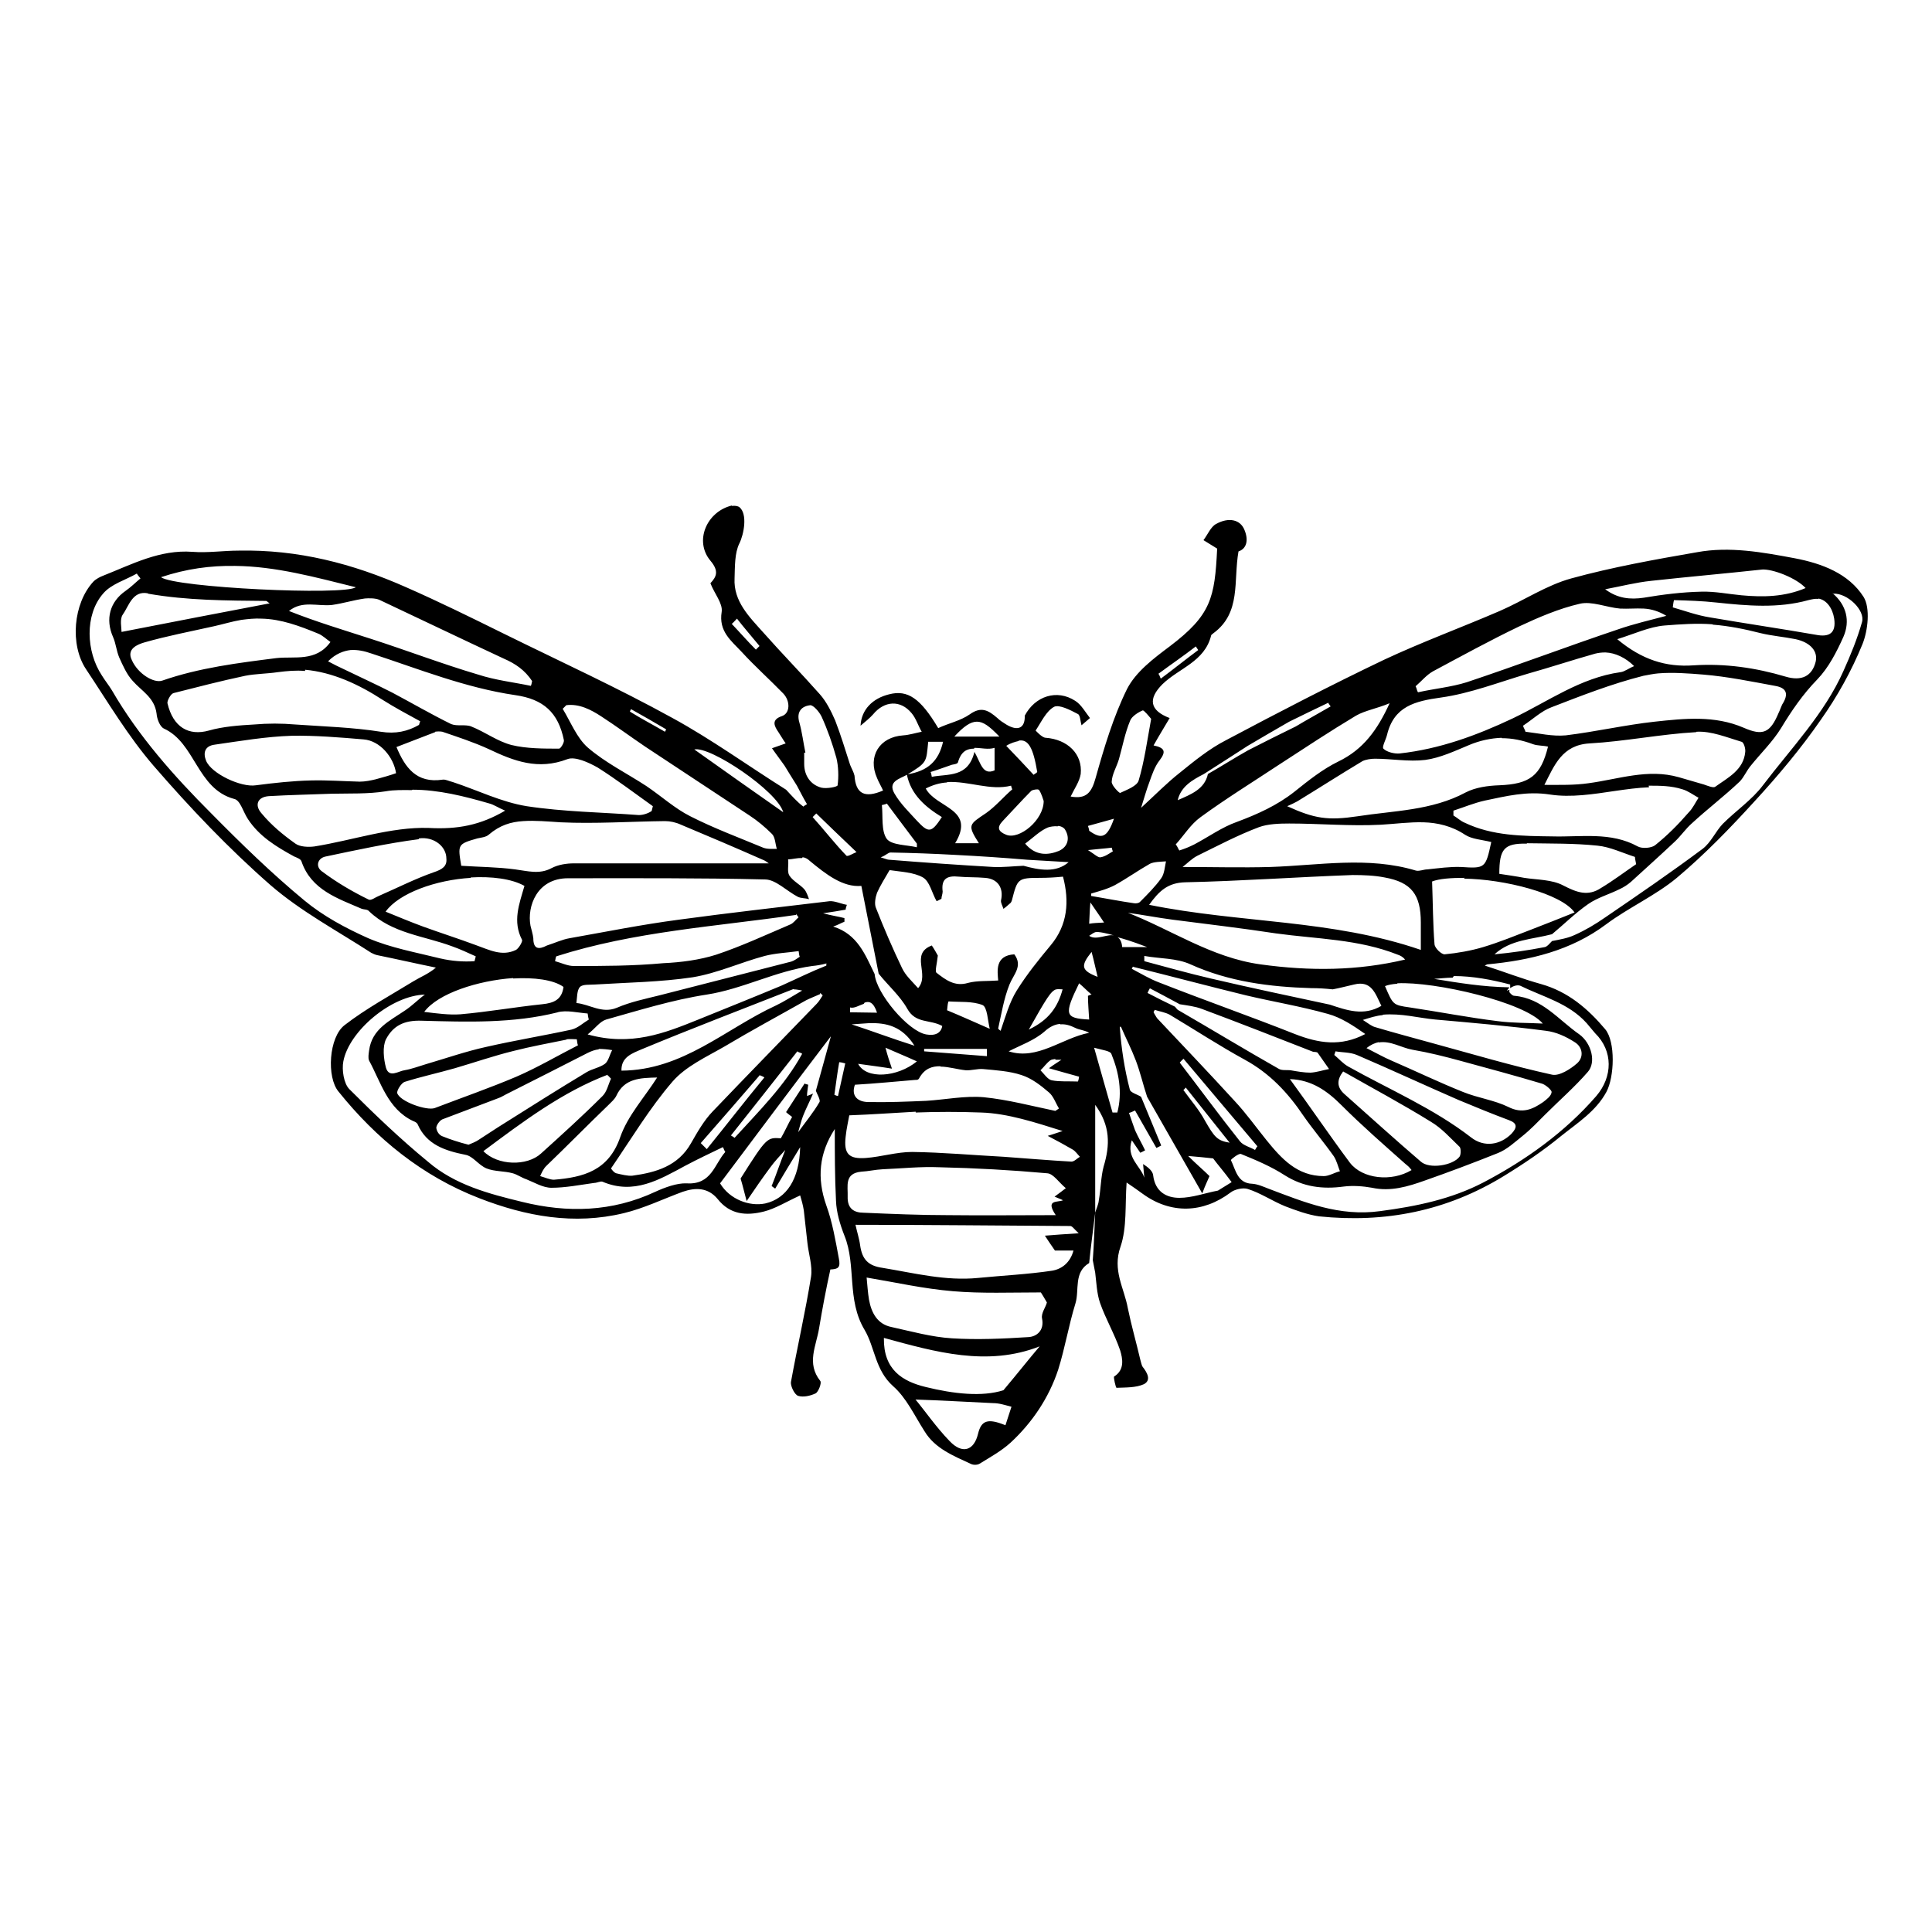 <?xml version="1.0" encoding="UTF-8" standalone="no"?>
<!-- Created with Inkscape (http://www.inkscape.org/) -->
<svg xmlns:dc="http://purl.org/dc/elements/1.1/" xmlns:cc="http://creativecommons.org/ns#" xmlns:rdf="http://www.w3.org/1999/02/22-rdf-syntax-ns#" xmlns:svg="http://www.w3.org/2000/svg" xmlns="http://www.w3.org/2000/svg" version="1.1" width="100%" height="100%" viewBox="0 0 48 48" id="Layer_1" xml:space="preserve">
<defs id="defs13" />
<path d="m 18.18,12.56 c -0.62,0.15 -0.94,0.88 -0.53,1.37 0.22,0.26 0.15,0.40 0,0.56 0.10,0.26 0.31,0.50 0.28,0.71 -0.08,0.49 0.24,0.72 0.5,1 0.32,0.35 0.69,0.68 1.03,1.03 0.18,0.19 0.17,0.49 -0.03,0.56 -0.27,0.09 -0.20,0.24 -0.09,0.40 0.06,0.09 0.11,0.18 0.18,0.28 -0.11,0.04 -0.20,0.07 -0.34,0.12 0.11,0.16 0.22,0.30 0.31,0.43 0.10,0.16 0.20,0.33 0.31,0.5 0.08,0.15 0.16,0.31 0.25,0.46 -0.03,0.02 -0.06,0.03 -0.09,0.06 C 19.81,19.93 19.68,19.78 19.53,19.62 18.59,19.03 17.68,18.37 16.71,17.84 15.35,17.09 13.93,16.44 12.53,15.75 11.72,15.35 10.91,14.95 10.09,14.59 8.76,14.00 7.40,13.65 5.93,13.68 c -0.38,0.00 -0.77,0.06 -1.15,0.03 -0.81,-0.06 -1.50,0.31 -2.21,0.59 -0.08,0.03 -0.18,0.08 -0.25,0.15 -0.50,0.54 -0.59,1.57 -0.18,2.18 0.54,0.81 1.04,1.66 1.68,2.40 0.90,1.04 1.86,2.05 2.90,2.96 0.75,0.65 1.65,1.13 2.5,1.68 0.04,0.02 0.10,0.05 0.15,0.06 0.49,0.10 0.97,0.21 1.46,0.31 -0.19,0.16 -0.38,0.23 -0.56,0.34 -0.57,0.35 -1.18,0.68 -1.71,1.09 -0.39,0.30 -0.45,1.29 -0.15,1.65 0.94,1.17 2.08,2.10 3.5,2.65 1.16,0.45 2.35,0.67 3.59,0.37 0.50,-0.12 0.97,-0.35 1.46,-0.53 0.32,-0.11 0.63,-0.11 0.87,0.18 0.31,0.39 0.71,0.42 1.15,0.31 0.28,-0.07 0.57,-0.25 0.90,-0.40 0.03,0.10 0.07,0.24 0.09,0.37 0.03,0.26 0.06,0.54 0.09,0.81 0.03,0.28 0.13,0.57 0.09,0.84 -0.14,0.87 -0.34,1.74 -0.5,2.62 -0.01,0.10 0.09,0.31 0.18,0.34 0.13,0.04 0.30,0.00 0.43,-0.06 0.07,-0.03 0.16,-0.26 0.12,-0.31 -0.35,-0.44 -0.10,-0.87 -0.03,-1.31 0.08,-0.48 0.17,-0.96 0.28,-1.46 0.19,-0.01 0.26,-0.04 0.21,-0.28 -0.08,-0.43 -0.16,-0.90 -0.31,-1.31 -0.24,-0.68 -0.18,-1.30 0.21,-1.90 0,0.59 -0.00,1.19 0.03,1.78 0.01,0.29 0.10,0.59 0.21,0.87 0.30,0.74 0.05,1.59 0.5,2.34 0.26,0.44 0.26,1.00 0.71,1.40 0.33,0.29 0.53,0.73 0.78,1.12 0.26,0.43 0.72,0.61 1.15,0.81 0.06,0.03 0.15,0.03 0.21,0 0.26,-0.16 0.55,-0.32 0.78,-0.53 0.53,-0.49 0.95,-1.11 1.18,-1.81 0.17,-0.54 0.26,-1.10 0.43,-1.65 0.10,-0.33 -0.05,-0.77 0.34,-1 0.04,-0.41 0.10,-0.83 0.15,-1.25 l 0,-2.68 c 0.38,0.52 0.37,1.00 0.21,1.53 -0.07,0.26 -0.07,0.56 -0.12,0.84 -0.01,0.11 -0.06,0.20 -0.09,0.31 -0.02,0.39 -0.03,0.79 -0.06,1.18 0.02,0.10 0.04,0.20 0.06,0.31 0.03,0.24 0.04,0.52 0.12,0.75 0.14,0.40 0.36,0.77 0.5,1.18 0.06,0.20 0.12,0.48 -0.15,0.65 -0.02,0.01 0.04,0.28 0.06,0.28 0.23,-0.01 0.48,0.00 0.68,-0.09 0.19,-0.10 0.08,-0.29 -0.03,-0.43 -0.03,-0.04 -0.04,-0.12 -0.06,-0.18 -0.10,-0.43 -0.22,-0.84 -0.31,-1.28 -0.09,-0.50 -0.39,-0.94 -0.18,-1.53 0.16,-0.47 0.11,-1.03 0.15,-1.59 0.16,0.11 0.28,0.19 0.40,0.28 0.70,0.51 1.50,0.48 2.18,-0.03 0.10,-0.08 0.31,-0.13 0.43,-0.09 0.32,0.10 0.61,0.30 0.93,0.43 0.26,0.10 0.56,0.21 0.84,0.25 1.64,0.17 3.17,-0.13 4.59,-1 0.49,-0.30 0.98,-0.63 1.43,-1 0.40,-0.32 0.86,-0.61 1.12,-1.09 0.20,-0.37 0.23,-1.25 -0.03,-1.56 -0.43,-0.51 -0.92,-0.93 -1.59,-1.12 -0.47,-0.13 -0.93,-0.31 -1.40,-0.46 0.02,-0.01 0.03,-0.02 0.06,-0.03 1.06,-0.10 2.08,-0.34 2.96,-1 0.55,-0.41 1.22,-0.71 1.75,-1.15 0.69,-0.58 1.32,-1.23 1.93,-1.90 0.58,-0.63 1.16,-1.32 1.65,-2.03 0.41,-0.58 0.76,-1.21 1.03,-1.87 0.14,-0.34 0.20,-0.91 0.03,-1.18 -0.37,-0.58 -1.03,-0.83 -1.71,-0.96 -0.80,-0.15 -1.62,-0.30 -2.43,-0.15 -1.04,0.18 -2.10,0.37 -3.12,0.65 -0.62,0.17 -1.18,0.55 -1.78,0.81 -0.95,0.41 -1.93,0.77 -2.87,1.21 -1.32,0.63 -2.63,1.31 -3.93,2 -0.41,0.21 -0.78,0.51 -1.15,0.81 -0.33,0.26 -0.62,0.56 -0.96,0.87 0.08,-0.25 0.13,-0.44 0.21,-0.65 0.06,-0.17 0.13,-0.38 0.25,-0.53 0.16,-0.21 0.14,-0.31 -0.15,-0.37 0.14,-0.25 0.27,-0.46 0.40,-0.68 -0.50,-0.19 -0.54,-0.48 -0.18,-0.84 0.41,-0.40 1.05,-0.56 1.21,-1.21 0.00,-0.02 0.04,-0.04 0.06,-0.06 0.69,-0.51 0.49,-1.29 0.62,-2.03 0.21,-0.07 0.25,-0.29 0.15,-0.53 -0.10,-0.26 -0.39,-0.33 -0.71,-0.15 -0.13,0.07 -0.21,0.27 -0.31,0.40 0.10,0.06 0.21,0.13 0.34,0.21 -0.06,1.23 -0.15,1.65 -1.18,2.43 -0.40,0.30 -0.84,0.63 -1.06,1.06 -0.34,0.69 -0.57,1.46 -0.78,2.21 -0.10,0.36 -0.23,0.53 -0.62,0.46 0.09,-0.19 0.22,-0.37 0.25,-0.56 0.05,-0.50 -0.33,-0.86 -0.87,-0.90 -0.09,-0.00 -0.25,-0.18 -0.25,-0.18 0.14,-0.21 0.26,-0.48 0.46,-0.59 0.13,-0.06 0.40,0.08 0.59,0.18 0.06,0.03 0.06,0.18 0.09,0.28 0.07,-0.06 0.14,-0.12 0.21,-0.18 -0.11,-0.14 -0.22,-0.34 -0.37,-0.43 -0.45,-0.29 -0.99,-0.12 -1.25,0.37 C 25.47,18.10 25.28,18.17 25,18 24.92,17.95 24.84,17.90 24.78,17.84 24.56,17.65 24.38,17.54 24.09,17.75 23.86,17.91 23.56,17.97 23.31,18.09 22.87,17.35 22.55,17.13 22.09,17.25 c -0.41,0.10 -0.69,0.38 -0.71,0.78 0.13,-0.11 0.23,-0.19 0.31,-0.28 0.28,-0.34 0.68,-0.37 0.96,-0.03 0.11,0.13 0.16,0.31 0.25,0.46 -0.15,0.03 -0.31,0.08 -0.46,0.09 -0.59,0.04 -0.89,0.52 -0.65,1.06 0.04,0.10 0.10,0.20 0.15,0.31 -0.46,0.20 -0.68,0.08 -0.71,-0.37 C 21.21,19.18 21.15,19.08 21.12,19 21.00,18.63 20.89,18.26 20.75,17.90 20.65,17.67 20.53,17.43 20.37,17.25 19.91,16.73 19.42,16.23 18.96,15.71 18.62,15.33 18.22,14.94 18.25,14.37 c 0.01,-0.29 -0.00,-0.63 0.12,-0.87 0.11,-0.22 0.21,-0.73 0,-0.90 -0.04,-0.03 -0.12,-0.04 -0.18,-0.03 z m -12.34,1.5 c 1.01,0.01 1.99,0.28 3,0.53 -0.29,0.21 -4.50,0.01 -4.84,-0.25 0.63,-0.21 1.23,-0.29 1.84,-0.28 z m 37.93,0.09 c 0.27,-0.02 0.86,0.21 1.09,0.46 -0.52,0.22 -1.05,0.23 -1.59,0.18 -0.33,-0.03 -0.66,-0.10 -1,-0.09 -0.47,0.01 -0.96,0.07 -1.43,0.15 -0.34,0.05 -0.65,0.02 -0.96,-0.21 0.38,-0.07 0.76,-0.17 1.15,-0.21 0.91,-0.10 1.83,-0.18 2.75,-0.28 z M 3.40,14.25 c 0.02,0.04 0.06,0.08 0.09,0.12 -0.12,0.10 -0.24,0.22 -0.37,0.31 -0.39,0.27 -0.51,0.70 -0.31,1.15 0.07,0.16 0.08,0.33 0.15,0.5 0.09,0.20 0.19,0.43 0.34,0.59 0.22,0.25 0.54,0.41 0.59,0.81 0.01,0.13 0.08,0.32 0.18,0.37 0.79,0.36 0.82,1.50 1.75,1.75 0.15,0.03 0.22,0.32 0.34,0.5 0.28,0.43 0.71,0.69 1.15,0.93 0.07,0.03 0.16,0.06 0.18,0.12 0.24,0.71 0.90,0.92 1.5,1.18 0.06,0.02 0.14,0.01 0.18,0.06 0.57,0.55 1.36,0.61 2.06,0.87 0.20,0.07 0.39,0.16 0.59,0.25 l -0.03,0.12 C 11.53,23.90 11.23,23.88 10.93,23.81 10.33,23.66 9.71,23.55 9.15,23.31 8.59,23.06 8.03,22.76 7.56,22.37 6.75,21.70 5.99,20.96 5.25,20.21 4.32,19.28 3.44,18.29 2.78,17.15 2.70,17.02 2.61,16.91 2.53,16.78 2.14,16.19 2.10,15.28 2.56,14.75 2.76,14.51 3.12,14.41 3.40,14.25 z m 0.28,0.5 c 0.97,0.17 1.95,0.17 2.93,0.18 0.02,2.9e-4 0.04,0.03 0.09,0.06 -1.21,0.23 -2.40,0.46 -3.68,0.71 0,-0.10 -0.05,-0.32 0.03,-0.43 0.15,-0.21 0.24,-0.60 0.62,-0.53 z m 41.87,0 c 0.34,-0.02 0.80,0.41 0.71,0.71 -0.12,0.42 -0.28,0.81 -0.46,1.21 -0.47,1.06 -1.30,1.92 -2,2.84 -0.27,0.36 -0.67,0.63 -1,0.96 -0.18,0.19 -0.29,0.46 -0.5,0.62 -0.79,0.59 -1.61,1.15 -2.43,1.71 -0.23,0.16 -0.48,0.31 -0.75,0.43 -0.17,0.08 -0.36,0.11 -0.56,0.15 -0.05,0.05 -0.12,0.14 -0.18,0.15 -0.41,0.08 -0.82,0.14 -1.25,0.18 0.40,-0.37 0.94,-0.37 1.43,-0.5 0.30,-0.25 0.57,-0.52 0.90,-0.75 0.23,-0.16 0.52,-0.24 0.78,-0.37 0.09,-0.04 0.20,-0.11 0.28,-0.18 0.36,-0.33 0.73,-0.66 1.09,-1 0.15,-0.14 0.27,-0.32 0.43,-0.46 0.38,-0.35 0.80,-0.67 1.18,-1.03 0.11,-0.11 0.17,-0.27 0.28,-0.40 0.25,-0.31 0.54,-0.59 0.75,-0.93 0.26,-0.43 0.54,-0.84 0.90,-1.21 0.28,-0.29 0.48,-0.68 0.65,-1.06 0.17,-0.39 0.08,-0.79 -0.28,-1.09 z m -36.5,0.12 c 0.12,-0.01 0.27,-0.01 0.37,0.03 1.02,0.48 2.06,0.98 3.09,1.46 0.30,0.13 0.53,0.29 0.71,0.56 -0.01,0.04 -0.01,0.07 -0.03,0.12 -0.43,-0.09 -0.88,-0.14 -1.31,-0.28 C 11.00,16.50 10.11,16.16 9.21,15.87 8.53,15.65 7.86,15.45 7.18,15.18 7.51,14.91 7.89,15.07 8.25,15.03 8.53,14.99 8.78,14.91 9.06,14.87 z m 36.12,0 c 0.21,0.03 0.36,0.24 0.40,0.5 0.05,0.35 -0.11,0.47 -0.46,0.40 -0.86,-0.15 -1.75,-0.28 -2.62,-0.43 -0.32,-0.05 -0.62,-0.16 -0.93,-0.25 0.01,-0.06 0.01,-0.11 0.03,-0.18 0.35,0.01 0.70,0.02 1.06,0.06 0.76,0.08 1.52,0.15 2.28,-0.06 0.08,-0.02 0.17,-0.04 0.25,-0.03 z M 39.25,15 c 0.30,-0.07 0.66,0.09 1,0.12 0.20,0.01 0.39,-0.01 0.59,0 0.19,0.01 0.38,0.07 0.56,0.18 -0.41,0.11 -0.81,0.20 -1.21,0.34 -1.25,0.42 -2.49,0.89 -3.75,1.31 -0.38,0.12 -0.81,0.16 -1.21,0.25 -0.03,-0.04 -0.03,-0.10 -0.06,-0.15 0.14,-0.12 0.27,-0.28 0.43,-0.37 0.71,-0.38 1.42,-0.77 2.15,-1.12 0.47,-0.22 0.98,-0.44 1.5,-0.56 z M 6.5,15.37 c 0.48,0.01 0.94,0.18 1.40,0.37 0.11,0.04 0.22,0.15 0.31,0.21 -0.36,0.50 -0.89,0.35 -1.34,0.40 -0.95,0.12 -1.92,0.24 -2.84,0.56 -0.21,0.07 -0.60,-0.17 -0.75,-0.5 C 3.13,16.12 3.42,16.01 3.59,15.96 4.15,15.80 4.73,15.69 5.31,15.56 5.54,15.51 5.76,15.44 6,15.40 6.16,15.38 6.33,15.36 6.5,15.37 z m 11.81,0 c 0.17,0.22 0.38,0.46 0.56,0.68 -0.02,0.02 -0.06,0.06 -0.09,0.09 C 18.58,15.94 18.38,15.71 18.18,15.5 c 0.04,-0.03 0.08,-0.08 0.12,-0.12 z m 24.25,0.15 c 0.39,0.03 0.79,0.11 1.18,0.21 0.29,0.07 0.57,0.09 0.87,0.15 0.37,0.08 0.56,0.30 0.5,0.56 -0.09,0.36 -0.35,0.49 -0.75,0.37 -0.74,-0.22 -1.50,-0.33 -2.28,-0.28 -0.69,0.05 -1.29,-0.14 -1.90,-0.65 0.42,-0.13 0.80,-0.31 1.18,-0.34 0.39,-0.03 0.79,-0.06 1.18,-0.03 z M 29.71,16.06 c 0.02,0.03 0.03,0.05 0.06,0.09 -0.31,0.23 -0.62,0.48 -0.93,0.71 -0.02,-0.03 -0.03,-0.09 -0.06,-0.12 0.31,-0.23 0.62,-0.44 0.93,-0.68 z m -21,0.09 c 0.17,-0.01 0.33,0.02 0.53,0.09 1.16,0.38 2.33,0.85 3.56,1.03 0.70,0.10 1.07,0.43 1.21,1.12 0.01,0.06 -0.08,0.21 -0.12,0.21 -0.39,-0.00 -0.81,0.00 -1.18,-0.09 -0.35,-0.09 -0.65,-0.32 -1,-0.46 -0.14,-0.06 -0.35,0.00 -0.5,-0.06 C 10.72,17.75 10.24,17.47 9.75,17.21 9.34,17.00 8.94,16.82 8.53,16.62 8.42,16.57 8.30,16.51 8.15,16.43 8.34,16.24 8.54,16.17 8.71,16.15 z m 31.18,0.06 c 0.24,0.01 0.50,0.13 0.71,0.34 -0.13,0.05 -0.24,0.14 -0.34,0.15 -1.00,0.14 -1.80,0.73 -2.68,1.15 -0.89,0.42 -1.81,0.76 -2.81,0.87 -0.12,0.01 -0.31,-0.03 -0.40,-0.12 -0.04,-0.04 0.06,-0.22 0.09,-0.34 0.17,-0.71 0.69,-0.84 1.34,-0.93 0.72,-0.10 1.44,-0.38 2.15,-0.59 0.57,-0.16 1.11,-0.34 1.68,-0.5 0.08,-0.02 0.16,-0.03 0.25,-0.03 z m -32.31,0.43 c 0.68,0.06 1.33,0.36 1.93,0.75 0.30,0.19 0.62,0.36 0.93,0.53 -0.01,0.03 -0.02,0.05 -0.03,0.09 C 10.13,18.17 9.83,18.24 9.46,18.18 8.76,18.07 8.05,18.05 7.34,18 6.99,17.97 6.66,17.97 6.31,18 c -0.36,0.02 -0.77,0.05 -1.12,0.15 -0.50,0.14 -0.89,-0.08 -1.03,-0.68 -0.01,-0.06 0.08,-0.23 0.15,-0.25 0.59,-0.15 1.17,-0.30 1.78,-0.43 0.25,-0.05 0.54,-0.05 0.81,-0.09 0.24,-0.03 0.45,-0.05 0.68,-0.03 z m 33.62,0.09 c 0.36,-0.03 0.75,-0.00 1.12,0.03 0.60,0.05 1.18,0.17 1.78,0.28 0.30,0.05 0.34,0.21 0.18,0.46 -0.03,0.06 -0.06,0.15 -0.09,0.21 -0.21,0.50 -0.39,0.58 -0.87,0.37 -0.72,-0.31 -1.47,-0.23 -2.21,-0.15 -0.73,0.08 -1.47,0.25 -2.21,0.34 -0.33,0.03 -0.66,-0.05 -1,-0.09 -0.01,-0.05 -0.05,-0.10 -0.06,-0.15 0.23,-0.15 0.46,-0.37 0.71,-0.46 0.75,-0.29 1.49,-0.58 2.28,-0.78 0.11,-0.02 0.25,-0.05 0.37,-0.06 z M 33,17.46 c 0.01,0.03 0.04,0.06 0.06,0.09 -0.29,0.17 -0.57,0.32 -0.87,0.5 -0.39,0.19 -0.79,0.39 -1.18,0.59 -0.34,0.19 -0.65,0.39 -1,0.59 -0.08,0.38 -0.43,0.51 -0.75,0.65 0.08,-0.34 0.36,-0.50 0.65,-0.65 C 30.27,19.00 30.63,18.77 31,18.53 31.34,18.33 31.68,18.13 32.03,17.93 32.35,17.77 32.67,17.62 33,17.46 z m 1.53,0 c -0.31,0.68 -0.66,1.16 -1.28,1.46 -0.39,0.19 -0.74,0.47 -1.09,0.75 -0.43,0.34 -0.92,0.56 -1.43,0.75 -0.37,0.13 -0.70,0.37 -1.06,0.56 -0.12,0.06 -0.24,0.11 -0.37,0.15 -0.03,-0.04 -0.05,-0.11 -0.09,-0.15 0.21,-0.23 0.37,-0.50 0.62,-0.68 0.63,-0.46 1.31,-0.88 1.96,-1.31 0.63,-0.41 1.25,-0.82 1.90,-1.21 0.23,-0.13 0.50,-0.17 0.84,-0.31 z m -20.46,0.06 c 0.32,-0.04 0.61,0.11 0.87,0.28 0.37,0.24 0.72,0.50 1.09,0.75 0.86,0.57 1.73,1.14 2.59,1.71 0.20,0.13 0.39,0.29 0.56,0.46 0.08,0.08 0.08,0.24 0.12,0.37 -0.11,-0.00 -0.24,0.01 -0.34,-0.03 -0.60,-0.25 -1.22,-0.48 -1.81,-0.78 -0.38,-0.19 -0.72,-0.50 -1.09,-0.75 -0.49,-0.32 -1.02,-0.58 -1.46,-0.96 -0.27,-0.24 -0.42,-0.63 -0.62,-0.96 0.03,-0.03 0.05,-0.05 0.09,-0.09 z m 6.06,0 c 0.08,-0.00 0.22,0.16 0.28,0.28 0.15,0.33 0.27,0.67 0.37,1.03 0.05,0.20 0.06,0.47 0.03,0.68 -0.00,0.04 -0.27,0.09 -0.40,0.06 -0.27,-0.07 -0.43,-0.30 -0.43,-0.59 -0.00,-0.09 0.00,-0.18 0,-0.28 0.01,-0.00 0.01,0.00 0.03,0 -0.05,-0.24 -0.08,-0.50 -0.15,-0.75 -0.08,-0.27 0.06,-0.41 0.28,-0.43 z M 15.68,17.62 c 0.29,0.16 0.58,0.33 0.87,0.5 -0.01,0.02 -0.01,0.03 -0.03,0.06 -0.29,-0.17 -0.58,-0.32 -0.87,-0.5 0.01,-0.02 0.01,-0.04 0.03,-0.06 z m 12.71,0.03 c 0.03,-0.01 0.16,0.15 0.21,0.21 -0.10,0.55 -0.17,1.06 -0.31,1.53 -0.04,0.14 -0.29,0.23 -0.46,0.31 -0.02,0.01 -0.22,-0.19 -0.21,-0.28 0.01,-0.19 0.12,-0.36 0.18,-0.56 0.09,-0.32 0.15,-0.65 0.28,-0.96 0.04,-0.10 0.19,-0.20 0.31,-0.25 z m -4.12,0.28 c 0.16,-6.04e-4 0.31,0.11 0.56,0.37 l -1.12,0 c 0.23,-0.25 0.40,-0.37 0.56,-0.37 z m -13.46,0.25 c 0.05,-0.01 0.13,-0.01 0.18,0 0.38,0.13 0.78,0.26 1.15,0.43 0.63,0.30 1.23,0.53 1.96,0.25 0.19,-0.07 0.52,0.08 0.75,0.21 0.46,0.29 0.92,0.64 1.37,0.96 l -0.03,0.12 C 16.10,20.21 15.98,20.25 15.87,20.25 14.94,20.18 14.01,20.17 13.09,20.03 12.46,19.93 11.86,19.63 11.25,19.43 11.16,19.41 11.07,19.36 11,19.37 c -0.66,0.10 -0.94,-0.31 -1.15,-0.81 0.32,-0.12 0.64,-0.25 0.96,-0.37 z m 31.34,0 c 0.37,-0.02 0.75,0.14 1.12,0.25 0.05,0.01 0.10,0.16 0.09,0.25 -0.04,0.45 -0.43,0.64 -0.75,0.87 -0.05,0.03 -0.19,-0.03 -0.28,-0.06 -0.20,-0.06 -0.41,-0.12 -0.62,-0.18 -0.77,-0.22 -1.50,0.05 -2.25,0.15 C 39.11,19.51 38.76,19.5 38.37,19.5 c 0.25,-0.49 0.44,-0.99 1.12,-1.03 0.89,-0.05 1.76,-0.23 2.65,-0.28 z M 7.25,18.28 c 0.58,-0.01 1.19,0.04 1.78,0.09 0.41,0.03 0.75,0.44 0.81,0.84 -0.17,0.06 -0.32,0.10 -0.5,0.15 -0.12,0.03 -0.27,0.06 -0.40,0.06 -0.40,-0.01 -0.81,-0.04 -1.21,-0.03 -0.45,0.01 -0.91,0.06 -1.37,0.12 C 5.99,19.57 5.25,19.22 5.12,18.90 5.04,18.70 5.09,18.53 5.34,18.5 5.97,18.41 6.61,18.30 7.25,18.28 z m 30.06,0.06 c 0.26,-0.00 0.51,0.05 0.78,0.15 0.11,0.04 0.25,0.03 0.37,0.06 -0.18,0.73 -0.46,0.93 -1.21,0.96 -0.28,0.01 -0.59,0.05 -0.84,0.18 -0.84,0.45 -1.78,0.45 -2.68,0.59 -0.74,0.11 -1.07,0.06 -1.75,-0.25 0.11,-0.05 0.18,-0.08 0.25,-0.12 0.54,-0.33 1.07,-0.67 1.62,-1 0.08,-0.04 0.21,-0.06 0.31,-0.06 0.41,0.00 0.84,0.08 1.25,0.03 0.37,-0.05 0.73,-0.22 1.09,-0.37 0.26,-0.11 0.54,-0.17 0.81,-0.18 z m -12,0.06 c 0.24,-0.04 0.36,0.18 0.46,0.78 C 25.75,19.21 25.71,19.22 25.68,19.25 25.46,19.01 25.23,18.77 25,18.53 c 0.11,-0.07 0.22,-0.10 0.31,-0.12 z m -2.25,0.03 0.37,0 c -0.11,0.48 -0.38,0.73 -0.90,0.81 0.10,0.50 0.46,0.81 0.87,1.06 -0.26,0.40 -0.33,0.40 -0.62,0.09 -0.20,-0.22 -0.41,-0.42 -0.56,-0.68 -0.17,-0.30 0.14,-0.36 0.31,-0.46 0.51,-0.31 0.48,-0.31 0.53,-0.81 z m 1.15,0.15 c 0.17,-0.00 0.34,0.05 0.5,0 l 0,0.56 c -0.30,0.13 -0.34,-0.18 -0.5,-0.46 -0.16,0.65 -0.66,0.54 -1.06,0.62 -0.01,-0.04 -0.01,-0.08 -0.03,-0.12 0.17,-0.05 0.35,-0.12 0.53,-0.18 0.05,-0.01 0.14,-0.02 0.15,-0.06 0.08,-0.28 0.23,-0.34 0.40,-0.34 z M 17.25,18.62 c 0.39,-0.09 2.06,1.03 2.21,1.56 C 18.73,19.67 18.01,19.16 17.25,18.62 z m 6.28,0.81 c 0.54,-0.03 1.07,0.22 1.59,0.09 0.01,0.03 0.01,0.05 0.03,0.09 -0.22,0.19 -0.41,0.42 -0.65,0.59 -0.43,0.29 -0.47,0.29 -0.18,0.75 l -0.59,0 C 24.25,20.09 23.26,20.08 23,19.59 c 0.18,-0.09 0.35,-0.14 0.53,-0.15 z m 17.43,0.09 c 0.28,-0.00 0.56,0.00 0.84,0.09 0.14,0.04 0.27,0.14 0.40,0.21 -0.08,0.12 -0.14,0.26 -0.25,0.37 C 41.69,20.49 41.42,20.76 41.12,21 c -0.09,0.07 -0.32,0.09 -0.43,0.03 -0.67,-0.37 -1.41,-0.23 -2.12,-0.25 -0.74,-0.01 -1.49,-0.01 -2.18,-0.34 -0.10,-0.04 -0.18,-0.12 -0.28,-0.18 0.00,-0.04 -0.00,-0.07 0,-0.12 0.25,-0.08 0.51,-0.19 0.78,-0.25 0.53,-0.11 1.04,-0.24 1.62,-0.15 0.52,0.08 1.08,-0.01 1.62,-0.09 0.28,-0.04 0.56,-0.08 0.84,-0.09 z M 10.25,19.62 c 0.64,0.00 1.28,0.16 1.90,0.34 0.12,0.03 0.23,0.11 0.40,0.18 -0.61,0.36 -1.18,0.47 -1.90,0.43 C 9.72,20.54 8.75,20.88 7.81,21.03 7.66,21.05 7.45,21.04 7.34,20.96 7.03,20.74 6.74,20.50 6.5,20.21 6.32,20.01 6.39,19.80 6.68,19.78 c 0.51,-0.03 1.04,-0.04 1.56,-0.06 0.44,-0.01 0.90,0.01 1.34,-0.06 0.22,-0.04 0.44,-0.03 0.65,-0.03 z m 15.56,0 c 0.07,0.10 0.10,0.23 0.12,0.28 -0.00,0.48 -0.61,0.97 -0.93,0.84 -0.20,-0.08 -0.24,-0.18 -0.09,-0.34 0.23,-0.24 0.47,-0.51 0.71,-0.75 0.03,-0.03 0.17,-0.05 0.18,-0.03 z m -3.78,0.34 c 0.24,0.32 0.50,0.67 0.75,1 -0.00,0.03 0.00,0.05 0,0.09 -0.25,-0.06 -0.63,-0.05 -0.75,-0.21 -0.14,-0.20 -0.09,-0.55 -0.12,-0.84 0.03,-0.00 0.08,-0.02 0.12,-0.03 z m -1.75,0.25 c 0.31,0.30 0.63,0.61 1,0.96 -0.06,0.02 -0.22,0.12 -0.25,0.09 -0.29,-0.30 -0.56,-0.65 -0.84,-0.96 0.03,-0.03 0.06,-0.06 0.09,-0.09 z m 7.40,0.12 c -0.17,0.49 -0.31,0.53 -0.62,0.31 -0.00,-0.04 -0.02,-0.08 -0.03,-0.12 0.19,-0.05 0.39,-0.11 0.65,-0.18 z M 13,20.40 c 0.30,-0.02 0.61,0.01 0.93,0.03 0.85,0.04 1.73,-0.02 2.59,-0.03 0.13,-0.00 0.27,0.03 0.40,0.09 0.67,0.28 1.35,0.57 2.03,0.87 0.06,0.02 0.12,0.07 0.15,0.09 -1.60,0 -3.23,-0.00 -4.84,0 -0.18,0.00 -0.39,0.03 -0.56,0.12 -0.30,0.16 -0.59,0.07 -0.90,0.03 -0.45,-0.06 -0.89,-0.06 -1.34,-0.09 -0.09,-0.53 -0.09,-0.54 0.40,-0.68 0.09,-0.02 0.21,-0.03 0.28,-0.09 C 12.42,20.50 12.69,20.42 13,20.40 z m 22.37,0.03 c 0.34,0.01 0.70,0.09 1.03,0.31 0.17,0.11 0.41,0.12 0.65,0.18 -0.14,0.65 -0.15,0.66 -0.75,0.62 -0.28,-0.01 -0.55,0.03 -0.84,0.06 -0.09,0.00 -0.19,0.05 -0.28,0.03 -1.19,-0.36 -2.41,-0.13 -3.62,-0.09 -0.71,0.02 -1.41,0 -2.18,0 0.12,-0.09 0.23,-0.21 0.37,-0.28 0.51,-0.25 1.00,-0.51 1.53,-0.71 0.22,-0.08 0.50,-0.09 0.75,-0.09 0.76,0.00 1.52,0.07 2.28,0.03 0.35,-0.02 0.71,-0.07 1.06,-0.06 z m -9.09,0.09 c 0.08,0.00 0.16,0.05 0.18,0.09 0.12,0.19 0.09,0.42 -0.15,0.53 -0.27,0.11 -0.58,0.13 -0.84,-0.18 0.20,-0.15 0.37,-0.32 0.56,-0.40 0.05,-0.02 0.16,-0.04 0.25,-0.03 z m -15.87,0.31 c 0.37,-0.05 0.68,0.20 0.68,0.5 0.02,0.19 -0.10,0.27 -0.31,0.34 -0.46,0.16 -0.91,0.39 -1.37,0.59 -0.08,0.03 -0.19,0.12 -0.25,0.09 C 8.75,22.15 8.36,21.92 8,21.65 c -0.17,-0.12 -0.11,-0.33 0.09,-0.37 0.76,-0.16 1.54,-0.33 2.31,-0.43 z m 27.53,0.12 c 0.58,0.01 1.17,-3.9e-4 1.75,0.06 0.31,0.03 0.62,0.18 0.93,0.28 0.00,0.05 0.02,0.12 0.03,0.18 -0.28,0.19 -0.57,0.41 -0.87,0.59 C 39.45,22.28 39.17,22.17 38.84,22 38.56,21.85 38.19,21.86 37.87,21.81 37.66,21.77 37.45,21.74 37.25,21.71 c -0.00,-0.62 0.12,-0.76 0.68,-0.75 z M 27.62,21.06 c 0.01,0.02 0.01,0.06 0.03,0.09 -0.10,0.06 -0.19,0.13 -0.31,0.15 -0.06,0.01 -0.15,-0.08 -0.31,-0.18 0.27,-0.03 0.44,-0.04 0.59,-0.06 z m -5.5,0.12 c 0.53,0.01 1.08,0.03 1.62,0.06 0.59,0.03 1.19,0.07 1.78,0.12 l 1.03,0.06 c -0.31,0.27 -0.72,0.20 -1.12,0.09 -0.25,0.01 -0.50,0.04 -0.75,0.03 -0.86,-0.05 -1.72,-0.11 -2.59,-0.18 -0.04,-0.00 -0.08,-0.02 -0.21,-0.06 0.14,-0.05 0.18,-0.12 0.25,-0.12 z m -2.18,0.12 c 0.06,0.00 0.13,0.04 0.18,0.09 0.40,0.33 0.82,0.66 1.28,0.62 0.15,0.77 0.29,1.47 0.43,2.18 0.23,0.29 0.53,0.55 0.71,0.87 0.21,0.38 0.56,0.26 0.87,0.43 -0.03,0.18 -0.18,0.25 -0.40,0.21 -0.45,-0.08 -1.24,-1.02 -1.28,-1.5 -0.23,-0.47 -0.42,-0.99 -1.03,-1.18 0.12,-0.04 0.20,-0.09 0.28,-0.12 0.00,-0.02 -0.00,-0.06 0,-0.09 -0.15,-0.04 -0.31,-0.06 -0.53,-0.12 0.21,-0.03 0.39,-0.06 0.56,-0.09 0.00,-0.04 0.02,-0.08 0.03,-0.12 -0.13,-0.02 -0.30,-0.10 -0.43,-0.09 -1.25,0.15 -2.50,0.29 -3.75,0.46 -0.91,0.12 -1.81,0.30 -2.71,0.46 -0.18,0.03 -0.37,0.12 -0.56,0.18 C 13.38,23.60 13.25,23.58 13.25,23.31 13.24,23.21 13.20,23.09 13.18,23 c -0.09,-0.48 0.16,-1.18 0.93,-1.18 1.64,0.00 3.26,-0.01 4.90,0.03 0.26,0.00 0.54,0.29 0.81,0.43 0.08,0.04 0.18,0.03 0.28,0.06 -0.03,-0.08 -0.06,-0.18 -0.12,-0.25 -0.11,-0.12 -0.28,-0.20 -0.37,-0.34 -0.06,-0.10 -0.01,-0.26 -0.03,-0.40 0.12,-0.00 0.22,-0.04 0.34,-0.03 z m 9.03,0.09 c -0.03,0.14 -0.04,0.32 -0.12,0.43 -0.15,0.21 -0.34,0.40 -0.53,0.59 -0.03,0.03 -0.10,0.04 -0.15,0.03 -0.35,-0.05 -0.70,-0.12 -1.06,-0.18 -0.00,-0.01 0.00,-0.04 0,-0.06 0.20,-0.06 0.40,-0.11 0.59,-0.21 0.29,-0.16 0.57,-0.36 0.87,-0.53 0.10,-0.05 0.27,-0.05 0.40,-0.06 z M 22.12,21.62 c 0.26,0.04 0.58,0.05 0.81,0.18 0.17,0.10 0.22,0.38 0.34,0.59 0.03,-0.01 0.08,-0.04 0.12,-0.06 0.00,-0.06 0.03,-0.12 0.03,-0.18 -0.04,-0.32 0.11,-0.40 0.40,-0.37 0.21,0.02 0.43,0.01 0.65,0.03 0.32,0.02 0.47,0.25 0.40,0.56 -0.01,0.06 0.04,0.14 0.06,0.21 0.06,-0.04 0.12,-0.10 0.18,-0.15 0.01,-0.01 0.02,-0.03 0.03,-0.06 0.14,-0.54 0.14,-0.56 0.71,-0.56 0.19,-5.9e-4 0.36,-0.01 0.56,-0.03 0.16,0.61 0.12,1.20 -0.31,1.71 -0.30,0.36 -0.59,0.72 -0.84,1.12 -0.18,0.29 -0.28,0.65 -0.40,1 -0.00,-0.00 -0.06,-0.04 -0.06,-0.06 0.08,-0.36 0.14,-0.74 0.28,-1.09 0.10,-0.25 0.34,-0.46 0.12,-0.75 -0.48,0.03 -0.42,0.41 -0.40,0.65 -0.27,0.02 -0.52,-0.00 -0.75,0.06 -0.33,0.10 -0.56,-0.08 -0.78,-0.25 -0.05,-0.03 0.01,-0.23 0.03,-0.43 -0.02,-0.03 -0.08,-0.15 -0.15,-0.25 -0.55,0.21 -0.04,0.72 -0.34,1.06 -0.16,-0.18 -0.31,-0.31 -0.40,-0.5 -0.23,-0.48 -0.45,-0.99 -0.65,-1.5 -0.04,-0.10 -0.01,-0.26 0.03,-0.37 0.08,-0.18 0.20,-0.37 0.31,-0.56 z m 11.5,0.12 c 0.25,-0.00 0.53,0.01 0.78,0.06 0.67,0.12 0.90,0.43 0.90,1.12 0.00,0.20 0,0.40 0,0.68 -2.21,-0.76 -4.48,-0.66 -6.75,-1.12 0.25,-0.35 0.47,-0.55 0.90,-0.56 1.39,-0.03 2.76,-0.13 4.15,-0.18 z m -21.93,0.06 c 0.52,-0.03 1.02,0.03 1.34,0.21 -0.13,0.45 -0.30,0.88 -0.06,1.34 0.02,0.04 -0.08,0.21 -0.15,0.25 -0.35,0.17 -0.66,-0.00 -1,-0.12 -0.43,-0.16 -0.87,-0.30 -1.31,-0.46 -0.30,-0.11 -0.61,-0.24 -0.93,-0.37 0.33,-0.46 1.25,-0.79 2.12,-0.84 z m 24.68,0.03 c 1.00,0.01 2.42,0.37 2.75,0.84 -0.37,0.15 -0.73,0.29 -1.09,0.43 -0.39,0.15 -0.78,0.31 -1.18,0.43 -0.30,0.09 -0.64,0.15 -0.96,0.18 -0.08,0.00 -0.24,-0.15 -0.25,-0.25 -0.04,-0.50 -0.04,-1.02 -0.06,-1.56 0.18,-0.07 0.47,-0.09 0.81,-0.09 z m -9.28,0.59 c 0.12,0.18 0.21,0.30 0.34,0.5 -0.17,0.01 -0.25,0.01 -0.37,0.03 0.01,-0.16 0.01,-0.30 0.03,-0.53 z m 0.87,0.25 c 0.39,0.05 0.79,0.13 1.18,0.18 0.85,0.11 1.71,0.21 2.56,0.34 1.01,0.14 2.05,0.14 3.03,0.53 0.06,0.02 0.12,0.05 0.18,0.12 -1.18,0.28 -2.36,0.29 -3.59,0.12 -1.24,-0.17 -2.24,-0.88 -3.37,-1.31 z m -8.18,0.03 c 0.01,0.03 0.04,0.06 0.06,0.09 -0.07,0.06 -0.13,0.15 -0.21,0.18 -0.61,0.26 -1.21,0.54 -1.84,0.75 -0.41,0.13 -0.87,0.19 -1.31,0.21 C 15.72,24.00 14.99,24.00 14.25,24 c -0.15,-8.79e-4 -0.31,-0.08 -0.46,-0.12 0.01,-0.03 0.01,-0.08 0.03,-0.12 1.94,-0.62 3.97,-0.74 5.96,-1.03 z m 7.43,0.46 c 0.08,-0.02 0.30,0.03 0.5,0.09 -0.18,-0.07 -0.47,0.13 -0.65,0 0.06,-0.04 0.10,-0.07 0.15,-0.09 z M 27.75,23.28 c 0.18,0.05 0.33,0.09 0.75,0.25 l -0.62,0 c -0.01,-0.14 -0.06,-0.21 -0.12,-0.25 z M 19.84,23.62 c 0.01,0.04 0.01,0.11 0.03,0.15 -0.06,0.04 -0.14,0.10 -0.21,0.12 -1.09,0.28 -2.18,0.56 -3.28,0.84 -0.36,0.09 -0.71,0.16 -1.06,0.31 -0.37,0.15 -0.67,-0.09 -1,-0.12 0.02,-0.13 0.01,-0.32 0.09,-0.40 0.07,-0.07 0.24,-0.05 0.37,-0.06 0.81,-0.05 1.63,-0.06 2.43,-0.18 C 17.82,24.18 18.40,23.91 19,23.75 c 0.27,-0.07 0.56,-0.08 0.84,-0.12 z m 7.28,0.03 c 0.06,0.22 0.10,0.42 0.15,0.62 -0.41,-0.16 -0.43,-0.27 -0.15,-0.62 z M 28.43,23.75 c 0.38,0.07 0.80,0.05 1.15,0.21 0.95,0.43 1.97,0.56 3,0.59 0.18,0.00 0.34,0.01 0.53,0.03 0.17,-0.03 0.35,-0.08 0.53,-0.12 0.44,-0.11 0.53,0.23 0.68,0.53 -0.44,0.26 -0.86,0.11 -1.28,-0.03 -0.98,-0.21 -1.98,-0.42 -2.96,-0.65 -0.56,-0.13 -1.09,-0.28 -1.65,-0.43 0.00,-0.04 -0.00,-0.08 0,-0.12 z m -7.90,0.18 c 0.00,0.02 -0.00,0.03 0,0.06 -0.38,0.15 -0.74,0.33 -1.12,0.5 -0.67,0.28 -1.37,0.56 -2.06,0.84 -0.84,0.34 -1.67,0.67 -2.75,0.37 0.20,-0.16 0.30,-0.32 0.46,-0.37 0.82,-0.23 1.65,-0.49 2.5,-0.62 0.90,-0.14 1.72,-0.59 2.62,-0.71 0.11,-0.01 0.23,-0.03 0.34,-0.06 z m 7.62,0.09 c 0.93,0.23 1.87,0.48 2.81,0.71 0.68,0.16 1.35,0.27 2.03,0.46 0.33,0.09 0.63,0.29 0.93,0.5 -0.61,0.32 -1.16,0.23 -1.75,0 -1.11,-0.44 -2.25,-0.84 -3.37,-1.28 -0.24,-0.09 -0.45,-0.22 -0.68,-0.34 0.00,-0.01 0.02,-0.04 0.03,-0.06 z M 36.12,24.25 c 0.47,-0.00 0.94,0.09 1.40,0.21 -0.00,0.01 0.00,0.02 0,0.03 0.00,0.02 -0.00,0.04 0,0.06 0.10,-0.07 0.19,-0.08 0.25,-0.06 0.57,0.28 1.20,0.43 1.65,0.93 0.07,0.08 0.14,0.17 0.21,0.25 0.45,0.44 0.44,1.08 0.03,1.56 -0.78,0.90 -1.76,1.60 -2.81,2.15 -0.79,0.41 -1.65,0.59 -2.56,0.71 -1.02,0.14 -1.88,-0.22 -2.78,-0.56 -0.13,-0.05 -0.26,-0.11 -0.40,-0.12 -0.37,-0.01 -0.41,-0.35 -0.53,-0.59 -0.00,-0.01 0.19,-0.17 0.25,-0.15 0.37,0.15 0.75,0.31 1.09,0.53 0.46,0.29 0.94,0.35 1.46,0.28 0.23,-0.03 0.49,-0.01 0.71,0.03 0.46,0.10 0.89,-0.03 1.31,-0.18 0.60,-0.21 1.21,-0.44 1.81,-0.68 0.23,-0.09 0.42,-0.27 0.62,-0.43 0.20,-0.16 0.37,-0.34 0.56,-0.53 0.34,-0.34 0.74,-0.69 1.06,-1.06 0.21,-0.24 0.09,-0.71 -0.21,-0.93 -0.52,-0.36 -0.92,-0.90 -1.62,-0.96 -0.04,-0.00 -0.09,-0.05 -0.12,-0.09 -0.00,-0.01 0.00,-0.04 0,-0.06 -0.02,0.01 -0.04,0.01 -0.06,0.03 0.01,-0.04 0.04,-0.05 0.06,-0.09 -0.65,-0.01 -1.26,-0.11 -1.87,-0.21 0.16,-0.01 0.30,-0.03 0.46,-0.03 z M 12.75,24.31 c 0.52,-0.03 1.00,0.03 1.25,0.21 -0.04,0.31 -0.23,0.40 -0.53,0.43 -0.67,0.07 -1.35,0.19 -2.03,0.25 -0.28,0.02 -0.58,-0.02 -0.90,-0.06 0.34,-0.46 1.34,-0.78 2.21,-0.84 z m 14.06,0.12 c 0.11,0.09 0.20,0.19 0.31,0.28 -0.02,0.00 -0.06,0.02 -0.09,0.03 0.00,0.20 0.02,0.39 0.03,0.59 -0.61,-0.03 -0.63,-0.12 -0.25,-0.90 z m 7.90,0 c 0.94,-0.05 3.18,0.47 3.62,1 -0.37,-0.02 -0.75,-0.01 -1.12,-0.06 -0.73,-0.09 -1.45,-0.23 -2.18,-0.34 -0.43,-0.06 -0.42,-0.07 -0.62,-0.53 0.07,-0.03 0.17,-0.05 0.31,-0.06 z m -6.15,0.12 c 0.25,0.13 0.49,0.26 0.75,0.40 0.18,0.03 0.38,0.05 0.56,0.12 0.91,0.34 1.83,0.70 2.75,1.06 0.04,0.01 0.10,-3e-4 0.12,0.03 0.09,0.13 0.18,0.26 0.28,0.40 -0.16,0.03 -0.30,0.08 -0.46,0.09 -0.16,0.00 -0.33,-0.03 -0.5,-0.06 -0.09,-0.01 -0.20,0.01 -0.28,-0.03 -0.83,-0.47 -1.67,-0.98 -2.5,-1.46 -0.04,-0.02 -0.05,-0.05 -0.09,-0.09 -0.23,-0.11 -0.45,-0.22 -0.68,-0.34 0.02,-0.04 0.03,-0.07 0.06,-0.12 z m -8.84,0.03 c 0.01,-0.00 0.07,0.00 0.21,0.03 -0.26,0.15 -0.46,0.28 -0.65,0.37 -1.26,0.58 -2.31,1.61 -3.84,1.62 -0.01,-0.34 0.27,-0.43 0.5,-0.53 1.25,-0.52 2.51,-1.00 3.78,-1.5 z m 6.53,0 c 0.04,-0.01 0.09,-0.00 0.15,0 -0.12,0.44 -0.34,0.76 -0.84,1 0.44,-0.78 0.55,-0.96 0.68,-1 z m -5.87,0.09 c 0.02,0.02 0.03,0.03 0.06,0.06 -0.04,0.06 -0.09,0.15 -0.15,0.21 -0.86,0.89 -1.73,1.78 -2.59,2.68 -0.21,0.22 -0.37,0.50 -0.53,0.78 -0.32,0.57 -0.87,0.73 -1.46,0.81 -0.12,0.01 -0.27,-0.03 -0.40,-0.06 C 15.25,29.13 15.21,29.07 15.18,29.03 15.68,28.30 16.14,27.53 16.71,26.87 17.04,26.49 17.55,26.26 18,26 c 0.67,-0.40 1.34,-0.76 2.03,-1.15 0.10,-0.05 0.23,-0.10 0.34,-0.15 z m -9.81,0.03 c -0.17,0.12 -0.32,0.28 -0.5,0.40 -0.38,0.26 -0.83,0.46 -0.90,1 -0.01,0.08 -0.03,0.18 0,0.25 0.29,0.53 0.46,1.20 1.09,1.5 0.05,0.02 0.10,0.04 0.12,0.09 0.22,0.50 0.68,0.65 1.18,0.75 0.19,0.03 0.33,0.26 0.53,0.34 0.20,0.08 0.43,0.06 0.65,0.12 0.11,0.03 0.22,0.11 0.34,0.15 0.20,0.08 0.41,0.21 0.62,0.21 0.35,-5.13e-4 0.70,-0.07 1.06,-0.12 0.07,-0.00 0.16,-0.05 0.21,-0.03 0.78,0.33 1.41,-0.05 2.06,-0.40 0.30,-0.16 0.62,-0.31 0.93,-0.46 0.02,0.03 0.03,0.08 0.06,0.12 -0.27,0.30 -0.34,0.82 -0.96,0.78 -0.24,-0.01 -0.54,0.10 -0.78,0.21 -1.07,0.50 -2.18,0.53 -3.31,0.25 -0.82,-0.20 -1.67,-0.42 -2.34,-1 C 9.96,28.31 9.32,27.70 8.68,27.06 8.54,26.92 8.49,26.58 8.53,26.37 8.67,25.62 9.72,24.73 10.56,24.71 z m 13,0.18 c 0.28,0.02 0.59,-0.01 0.84,0.09 0.12,0.05 0.13,0.39 0.18,0.59 -0.39,-0.17 -0.72,-0.32 -1.06,-0.46 0.01,-0.07 0.01,-0.14 0.03,-0.21 z m -2.09,0.03 c 0.11,-0.04 0.22,-0.02 0.31,0.25 L 21.12,25.15 c 0.00,-0.03 -0.00,-0.08 0,-0.12 0.10,0.03 0.22,-0.05 0.34,-0.09 z m 7.21,0.18 c 0.12,0.04 0.26,0.06 0.37,0.12 0.62,0.37 1.23,0.77 1.87,1.12 0.62,0.34 1.07,0.82 1.46,1.40 0.23,0.33 0.51,0.66 0.75,1 0.07,0.11 0.10,0.24 0.15,0.37 -0.13,0.03 -0.27,0.12 -0.40,0.12 -0.66,-0.00 -1.05,-0.43 -1.43,-0.90 -0.25,-0.31 -0.50,-0.66 -0.78,-0.96 -0.63,-0.69 -1.28,-1.37 -1.93,-2.06 -0.03,-0.04 -0.06,-0.10 -0.09,-0.15 0.01,-0.02 0.01,-0.03 0.03,-0.06 z m -14.84,0.06 c 0.23,-0.06 0.49,0.01 0.75,0.03 0.01,0.04 0.01,0.10 0.03,0.15 -0.15,0.09 -0.27,0.21 -0.43,0.25 -0.69,0.15 -1.42,0.27 -2.12,0.43 -0.50,0.11 -0.99,0.28 -1.5,0.43 -0.17,0.05 -0.35,0.12 -0.53,0.15 -0.15,0.02 -0.38,0.20 -0.46,-0.06 -0.06,-0.22 -0.09,-0.53 0,-0.71 0.17,-0.32 0.43,-0.48 0.90,-0.46 1.12,0.03 2.26,0.07 3.37,-0.21 z m 20.5,0.06 c 0.47,-0.04 0.88,0.08 1.31,0.12 0.91,0.08 1.83,0.16 2.75,0.28 0.25,0.03 0.49,0.14 0.71,0.28 0.20,0.12 0.24,0.37 0.06,0.53 -0.16,0.14 -0.44,0.32 -0.62,0.28 -1.00,-0.22 -1.97,-0.51 -2.96,-0.78 -0.47,-0.13 -0.96,-0.26 -1.43,-0.40 -0.08,-0.02 -0.16,-0.08 -0.31,-0.18 0.16,-0.05 0.34,-0.11 0.5,-0.12 z m -12.75,0.21 c 0.42,-0.01 0.81,0.07 1.12,0.56 -0.54,-0.17 -1.04,-0.36 -1.56,-0.53 0.14,-0.01 0.29,-0.02 0.43,-0.03 z m 4.75,0.03 c 0.11,-0.01 0.23,0.02 0.37,0.09 0.10,0.05 0.22,0.05 0.34,0.12 -0.68,0.13 -1.28,0.69 -2,0.46 0.29,-0.15 0.64,-0.27 0.90,-0.5 0.12,-0.11 0.25,-0.17 0.37,-0.18 z m 1.5,0.06 c 0.12,0.28 0.26,0.55 0.37,0.84 0.11,0.29 0.18,0.60 0.28,0.90 0.44,0.77 0.88,1.54 1.37,2.40 0.08,-0.22 0.14,-0.33 0.18,-0.43 -0.15,-0.15 -0.32,-0.29 -0.53,-0.5 0.26,0.02 0.42,0.04 0.62,0.06 0.11,0.15 0.27,0.33 0.46,0.59 l -0.34,0.21 c -0.32,0.06 -0.64,0.18 -0.96,0.18 -0.32,-6.59e-4 -0.60,-0.15 -0.65,-0.56 -0.01,-0.10 -0.11,-0.19 -0.25,-0.28 0.01,0.10 0.02,0.23 0.03,0.34 -0.09,-0.29 -0.46,-0.50 -0.31,-0.93 0.09,0.13 0.15,0.22 0.21,0.31 0.03,-0.01 0.08,-0.04 0.12,-0.06 -0.08,-0.17 -0.17,-0.32 -0.25,-0.5 -0.05,-0.13 -0.10,-0.29 -0.15,-0.43 0.05,-0.01 0.10,-0.04 0.15,-0.06 l 0.53,0.93 c 0.03,-0.01 0.08,-0.04 0.12,-0.06 l -0.5,-1.21 c -0.09,-0.06 -0.26,-0.10 -0.28,-0.18 -0.13,-0.50 -0.21,-1.01 -0.25,-1.56 z m -7.21,0.25 c -0.12,0.45 -0.25,0.90 -0.37,1.34 0.03,0.08 0.12,0.23 0.09,0.28 -0.15,0.26 -0.35,0.50 -0.53,0.75 0.04,-0.13 0.07,-0.27 0.12,-0.40 0.07,-0.18 0.17,-0.37 0.25,-0.56 -0.04,0.02 -0.10,0.04 -0.15,0.06 0.00,-0.09 0.02,-0.18 0.03,-0.28 -0.02,-0.01 -0.06,-0.01 -0.09,-0.03 -0.15,0.23 -0.31,0.48 -0.46,0.71 0.04,0.04 0.10,0.08 0.15,0.12 -0.10,0.17 -0.18,0.36 -0.28,0.53 -0.34,-0.02 -0.35,-0.03 -1,1 0.06,0.20 0.09,0.34 0.15,0.56 0.21,-0.31 0.39,-0.57 0.59,-0.84 0.11,-0.15 0.24,-0.29 0.37,-0.43 -0.12,0.30 -0.22,0.60 -0.34,0.90 0.03,0.01 0.05,0.04 0.09,0.06 0.20,-0.34 0.41,-0.68 0.62,-1.03 -0.02,0.80 -0.34,1.28 -0.87,1.40 -0.39,0.08 -0.88,-0.10 -1.12,-0.5 0.90,-1.20 1.82,-2.43 2.75,-3.65 z m -6.56,0.06 c 0.07,-0.01 0.17,-0.00 0.25,0 0.01,0.04 0.01,0.11 0.03,0.15 -0.51,0.26 -1.00,0.55 -1.53,0.78 -0.66,0.28 -1.35,0.52 -2.03,0.78 -0.20,0.07 -0.86,-0.16 -0.93,-0.37 -0.02,-0.06 0.10,-0.25 0.18,-0.28 0.41,-0.13 0.83,-0.22 1.25,-0.34 0.48,-0.14 0.97,-0.31 1.46,-0.43 0.43,-0.11 0.87,-0.19 1.31,-0.28 z M 34.25,25.90 c 0.30,-0.05 0.56,0.13 0.84,0.18 0.41,0.07 0.81,0.17 1.21,0.28 0.66,0.18 1.33,0.36 2,0.56 0.09,0.02 0.25,0.16 0.25,0.21 -0.01,0.10 -0.12,0.18 -0.21,0.25 -0.26,0.18 -0.52,0.30 -0.87,0.12 -0.35,-0.17 -0.75,-0.22 -1.12,-0.37 -0.60,-0.24 -1.18,-0.52 -1.78,-0.78 -0.19,-0.08 -0.38,-0.19 -0.62,-0.31 0.10,-0.08 0.21,-0.13 0.31,-0.15 z M 22,26.03 c 0.27,0.12 0.52,0.22 0.78,0.34 -0.49,0.40 -1.26,0.45 -1.46,0.06 0.28,0.04 0.53,0.07 0.84,0.12 C 22.10,26.37 22.05,26.23 22,26.03 z m 5.18,0 c 0.22,0.06 0.40,0.08 0.43,0.15 0.19,0.46 0.28,0.96 0.15,1.46 -0.04,0.00 -0.08,-0.00 -0.12,0 -0.14,-0.50 -0.29,-1.01 -0.46,-1.62 z M 14.87,26.06 c 0.11,-0.00 0.22,0.01 0.34,0.03 -0.06,0.10 -0.09,0.27 -0.18,0.34 -0.14,0.10 -0.31,0.12 -0.46,0.21 -0.68,0.41 -1.38,0.85 -2.06,1.28 -0.21,0.13 -0.40,0.26 -0.62,0.40 -0.07,0.05 -0.18,0.09 -0.25,0.12 -0.24,-0.06 -0.45,-0.13 -0.65,-0.21 -0.08,-0.03 -0.14,-0.12 -0.15,-0.21 -0.00,-0.06 0.08,-0.18 0.15,-0.21 0.47,-0.18 0.93,-0.35 1.40,-0.53 0.06,-0.02 0.12,-0.06 0.18,-0.09 0.67,-0.34 1.35,-0.68 2.03,-1.03 0.08,-0.04 0.18,-0.08 0.28,-0.09 z m 8.09,0 1.56,0 c -0.00,0.06 0.00,0.12 0,0.18 l -1.56,-0.12 c 7e-4,-0.02 -7.19e-4,-0.04 0,-0.06 z M 19.81,26.12 c 0.03,0.03 0.08,0.03 0.12,0.06 -0.43,0.79 -1.08,1.43 -1.68,2.09 -0.02,-0.02 -0.06,-0.04 -0.09,-0.06 0.55,-0.69 1.10,-1.39 1.65,-2.09 z m 13.37,0 c 0.17,0.03 0.36,0.02 0.53,0.09 0.84,0.36 1.68,0.75 2.53,1.12 0.41,0.17 0.82,0.34 1.25,0.5 0.22,0.08 0.20,0.19 0.06,0.34 -0.28,0.28 -0.68,0.34 -1,0.09 C 35.62,27.54 34.52,27.07 33.5,26.5 33.36,26.42 33.27,26.31 33.15,26.21 33.16,26.18 33.17,26.15 33.18,26.12 z m -3.78,0.18 c 0.61,0.72 1.22,1.45 1.84,2.18 -0.03,0.03 -0.03,0.05 -0.06,0.09 -0.12,-0.07 -0.29,-0.11 -0.37,-0.21 -0.51,-0.64 -1.00,-1.31 -1.5,-1.96 0.03,-0.03 0.05,-0.06 0.09,-0.09 z m -3.18,0.03 c 0.04,-0.00 0.10,-0.00 0.15,0 -0.07,0.05 -0.16,0.10 -0.31,0.21 0.29,0.08 0.52,0.15 0.75,0.21 -0.01,0.04 -0.01,0.08 -0.03,0.12 -0.22,-0.01 -0.44,0.01 -0.65,-0.03 -0.10,-0.02 -0.19,-0.16 -0.28,-0.25 0.08,-0.07 0.15,-0.18 0.25,-0.25 0.03,-0.02 0.08,-0.02 0.12,-0.03 z m -5.37,0.06 c 0.05,0.00 0.10,0.02 0.15,0.03 -0.06,0.27 -0.12,0.54 -0.18,0.81 -0.03,-0.00 -0.06,-0.02 -0.09,-0.03 0.04,-0.27 0.07,-0.53 0.12,-0.81 z M 23.37,26.5 c 0.19,0.00 0.42,0.07 0.62,0.09 0.14,0.01 0.29,-0.04 0.43,-0.03 0.32,0.03 0.66,0.05 0.96,0.15 0.25,0.08 0.47,0.25 0.68,0.43 0.11,0.09 0.17,0.27 0.25,0.40 -0.03,0.02 -0.06,0.04 -0.09,0.06 -0.58,-0.12 -1.18,-0.28 -1.78,-0.34 -0.47,-0.04 -0.95,0.06 -1.43,0.09 -0.48,0.02 -0.95,0.04 -1.43,0.03 -0.27,-0.00 -0.44,-0.15 -0.34,-0.43 0.52,-0.03 1.01,-0.08 1.5,-0.12 0.04,-0.00 0.07,-0.00 0.09,-0.03 0.14,-0.26 0.33,-0.31 0.53,-0.31 z m 10,0.12 c 0.72,0.41 1.47,0.81 2.18,1.25 0.27,0.16 0.48,0.40 0.71,0.62 0.04,0.03 0.04,0.20 0,0.25 -0.17,0.22 -0.75,0.31 -0.96,0.12 C 34.67,28.32 34.03,27.74 33.40,27.18 33.21,27.01 33.21,26.83 33.37,26.62 z m -18.28,0.09 c 0.03,0.02 0.06,0.06 0.09,0.09 -0.07,0.15 -0.10,0.32 -0.21,0.43 -0.49,0.49 -1.01,0.96 -1.53,1.43 -0.35,0.32 -1.08,0.30 -1.43,-0.06 0.98,-0.73 1.96,-1.47 3.09,-1.90 z m 3.78,0 c 0.03,0.02 0.09,0.03 0.12,0.06 -0.48,0.58 -0.95,1.19 -1.43,1.78 -0.04,-0.04 -0.10,-0.10 -0.15,-0.15 0.49,-0.56 0.97,-1.11 1.46,-1.68 z M 16.34,26.75 c -0.33,0.52 -0.74,0.96 -0.93,1.5 -0.29,0.84 -0.92,1.00 -1.65,1.06 -0.10,0.00 -0.23,-0.06 -0.34,-0.09 0.04,-0.09 0.08,-0.18 0.15,-0.25 0.52,-0.50 1.03,-1.02 1.56,-1.53 0.06,-0.06 0.14,-0.13 0.18,-0.21 0.20,-0.44 0.59,-0.45 1.03,-0.46 z m 15.71,0.06 c 0.54,0.02 0.92,0.29 1.28,0.65 0.51,0.51 1.05,0.98 1.59,1.46 0.05,0.04 0.09,0.07 0.15,0.15 -0.50,0.30 -1.22,0.22 -1.53,-0.18 -0.50,-0.67 -0.98,-1.38 -1.5,-2.09 z m -2.59,0.21 c 0.35,0.44 0.71,0.89 1.09,1.37 -0.31,-0.05 -0.38,-0.14 -0.62,-0.56 -0.14,-0.26 -0.35,-0.50 -0.53,-0.75 0.02,-0.01 0.04,-0.04 0.06,-0.06 z m -6.71,0.62 c 0.54,-0.02 1.08,-0.02 1.62,0 0.67,0.02 1.36,0.25 2.03,0.46 -0.10,0.03 -0.20,0.07 -0.37,0.12 0.25,0.13 0.43,0.23 0.62,0.34 0.07,0.04 0.12,0.12 0.18,0.18 -0.07,0.04 -0.14,0.12 -0.21,0.12 -0.55,-0.03 -1.12,-0.08 -1.68,-0.12 -0.76,-0.04 -1.52,-0.11 -2.28,-0.12 -0.38,-0.00 -0.76,0.12 -1.15,0.15 -0.42,0.03 -0.55,-0.10 -0.5,-0.53 0.02,-0.20 0.07,-0.41 0.09,-0.53 0.56,-0.02 1.10,-0.06 1.65,-0.09 z M 23.34,29 c 0.89,0.02 1.79,0.07 2.68,0.15 0.15,0.01 0.29,0.23 0.46,0.37 -0.09,0.07 -0.17,0.13 -0.28,0.21 0.09,0.04 0.13,0.05 0.21,0.09 -0.13,0.06 -0.45,-0.03 -0.18,0.37 -0.95,0 -1.81,0.01 -2.68,0 -0.68,-0.00 -1.40,-0.03 -2.09,-0.06 -0.24,-0.00 -0.41,-0.10 -0.40,-0.40 0.01,-0.26 -0.09,-0.58 0.34,-0.62 0.18,-0.01 0.34,-0.05 0.53,-0.06 C 22.41,29.03 22.87,28.98 23.34,29 z M 21.25,30.43 c 1.80,0 3.57,0.02 5.34,0.03 0.05,2.19e-4 0.09,0.07 0.21,0.18 -0.34,0.02 -0.58,0.04 -0.84,0.06 0.08,0.12 0.15,0.23 0.25,0.37 l 0.46,0 c -0.08,0.30 -0.29,0.46 -0.53,0.5 -0.60,0.09 -1.23,0.12 -1.84,0.18 -0.81,0.08 -1.58,-0.12 -2.37,-0.25 -0.36,-0.05 -0.51,-0.21 -0.56,-0.56 -0.02,-0.16 -0.08,-0.34 -0.12,-0.53 z m 0.28,1.31 c 0.72,0.12 1.42,0.28 2.15,0.34 0.70,0.06 1.44,0.03 2.18,0.03 0.03,0.05 0.09,0.14 0.15,0.25 -0.03,0.12 -0.15,0.27 -0.12,0.40 0.06,0.30 -0.14,0.45 -0.34,0.46 -0.63,0.04 -1.27,0.07 -1.90,0.03 -0.50,-0.03 -1.00,-0.17 -1.5,-0.28 -0.35,-0.07 -0.50,-0.35 -0.56,-0.68 -0.03,-0.18 -0.04,-0.36 -0.06,-0.56 z m 0.43,1.5 c 1.28,0.35 2.57,0.72 3.87,0.21 -0.28,0.33 -0.53,0.65 -0.90,1.09 C 24.40,34.71 23.69,34.63 23,34.46 22.42,34.32 21.95,34.03 21.96,33.25 z m 0.75,1.53 c 0.64,0.02 1.31,0.06 1.96,0.09 0.16,0.00 0.30,0.05 0.46,0.09 -0.05,0.16 -0.10,0.30 -0.15,0.46 -0.44,-0.18 -0.60,-0.12 -0.68,0.21 -0.10,0.42 -0.39,0.52 -0.71,0.18 -0.33,-0.34 -0.61,-0.75 -0.87,-1.06 z" />
</svg>
